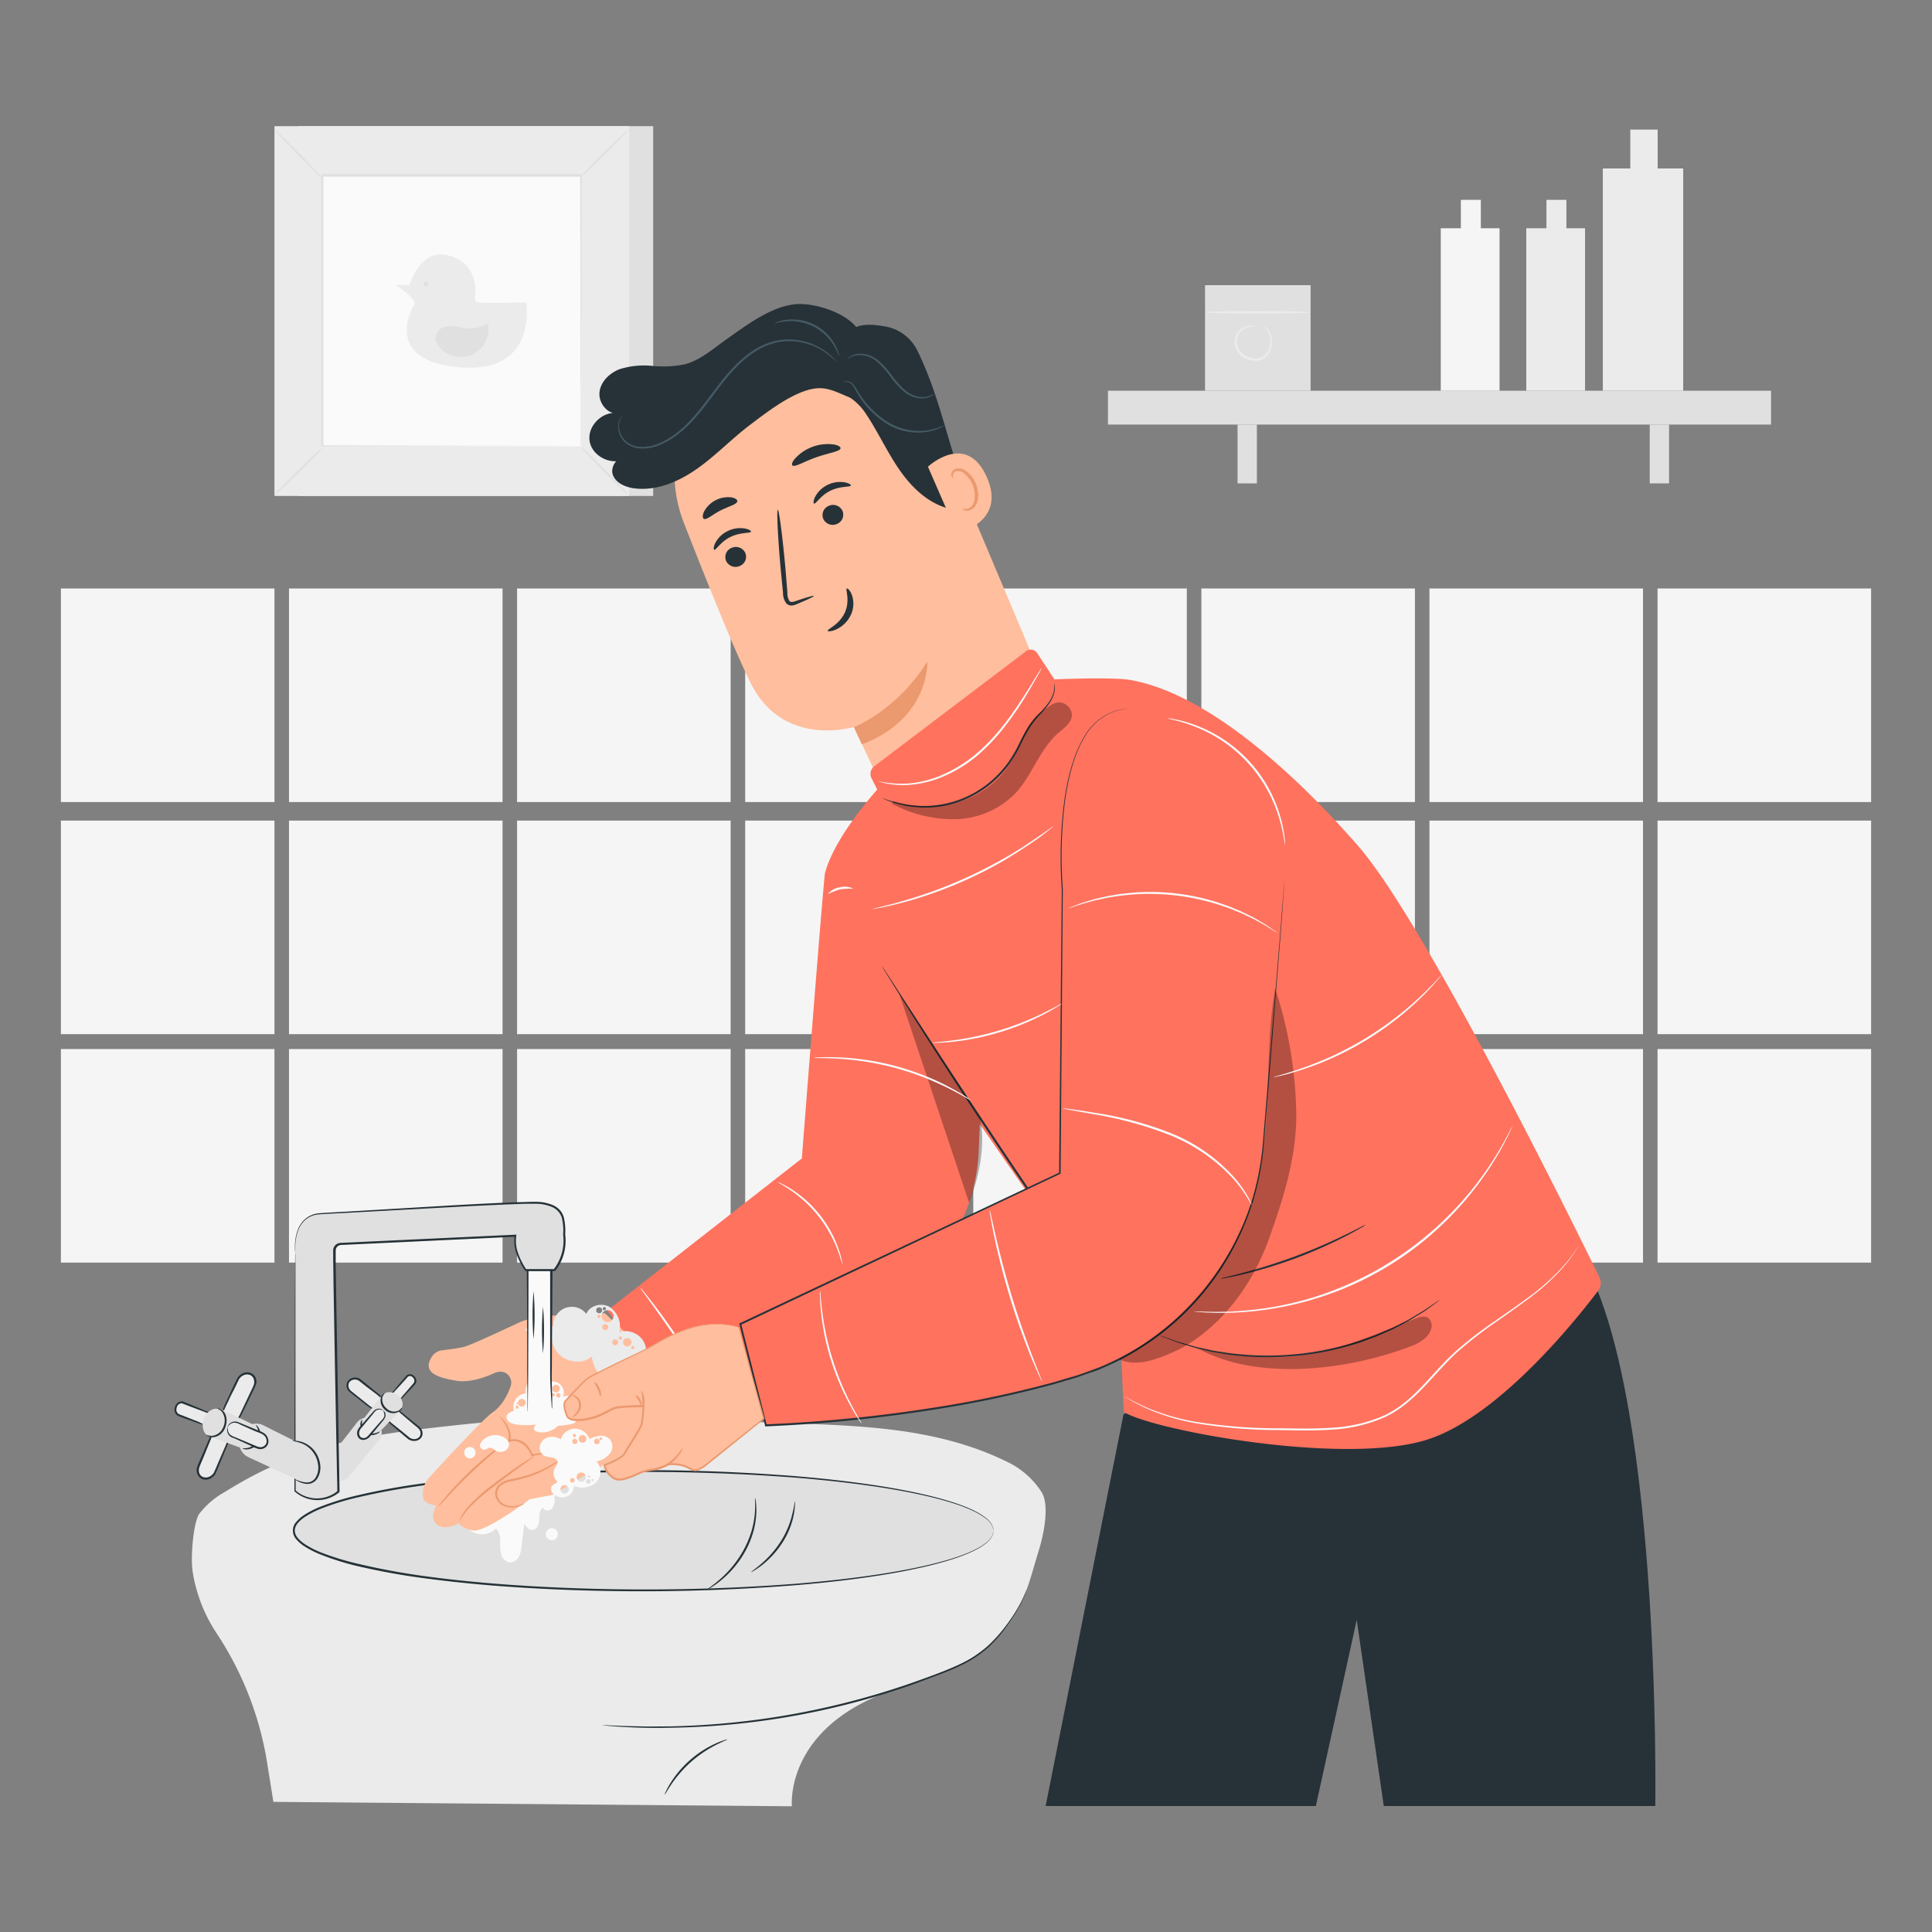 <svg xmlns="http://www.w3.org/2000/svg" viewBox="0 0 500 500"><rect x="0" y="0" width="500" height="500" fill="#808080" stroke="none"/><g id="background-complete--inject-1"><rect x="15.76" y="271.49" width="55.27" height="55.27" style="fill:#f5f5f5"></rect><rect x="74.79" y="271.49" width="55.27" height="55.27" style="fill:#f5f5f5"></rect><rect x="133.82" y="271.49" width="55.27" height="55.27" style="fill:#f5f5f5"></rect><rect x="192.85" y="271.49" width="55.27" height="55.27" style="fill:#f5f5f5"></rect><rect x="251.88" y="271.49" width="55.27" height="55.27" style="fill:#f5f5f5"></rect><rect x="310.91" y="271.49" width="55.27" height="55.27" style="fill:#f5f5f5"></rect><rect x="369.94" y="271.49" width="55.27" height="55.27" style="fill:#f5f5f5"></rect><rect x="428.97" y="271.49" width="55.27" height="55.27" style="fill:#f5f5f5"></rect><rect x="15.76" y="152.3" width="55.27" height="55.27" style="fill:#f5f5f5"></rect><rect x="15.76" y="212.37" width="55.27" height="55.27" style="fill:#f5f5f5"></rect><rect x="74.79" y="152.3" width="55.27" height="55.27" style="fill:#f5f5f5"></rect><rect x="74.79" y="212.37" width="55.27" height="55.27" style="fill:#f5f5f5"></rect><rect x="133.82" y="152.3" width="55.27" height="55.27" style="fill:#f5f5f5"></rect><rect x="133.82" y="212.37" width="55.27" height="55.27" style="fill:#f5f5f5"></rect><rect x="192.85" y="152.3" width="55.27" height="55.27" style="fill:#f5f5f5"></rect><rect x="192.85" y="212.37" width="55.27" height="55.27" style="fill:#f5f5f5"></rect><rect x="251.88" y="152.3" width="55.27" height="55.27" style="fill:#f5f5f5"></rect><rect x="251.88" y="212.37" width="55.27" height="55.27" style="fill:#f5f5f5"></rect><rect x="310.91" y="152.3" width="55.27" height="55.27" style="fill:#f5f5f5"></rect><rect x="310.91" y="212.37" width="55.27" height="55.27" style="fill:#f5f5f5"></rect><rect x="369.94" y="152.3" width="55.27" height="55.27" style="fill:#f5f5f5"></rect><rect x="369.94" y="212.37" width="55.27" height="55.27" style="fill:#f5f5f5"></rect><rect x="428.97" y="152.3" width="55.27" height="55.27" style="fill:#f5f5f5"></rect><rect x="428.97" y="212.37" width="55.27" height="55.27" style="fill:#f5f5f5"></rect><path d="M429,43.6V33.54h-7.08V43.6h-7.11v57.52h20.8V43.6Z" style="fill:#ebebeb"></path><rect x="286.74" y="101.12" width="171.61" height="8.76" style="fill:#e0e0e0"></rect><rect x="426.95" y="109.88" width="5" height="15.22" style="fill:#e0e0e0"></rect><rect x="320.28" y="109.88" width="5" height="15.22" style="fill:#e0e0e0"></rect><path d="M383.24,59.07V51.72h-5.17v7.35h-5.2v42.05h15.21V59.07Z" style="fill:#f5f5f5"></path><path d="M405.39,59.07V51.72h-5.17v7.35H395v42.05h15.21V59.07Z" style="fill:#ebebeb"></path><rect x="311.86" y="73.8" width="27.32" height="27.32" style="fill:#e0e0e0"></rect><path d="M339,80.82c0,.18-6,.32-13.47.32S312.1,81,312.1,80.82s6-.32,13.47-.32S339,80.65,339,80.82Z" style="fill:#ebebeb"></path><path d="M326.56,84.43s.1,0,.27,0a2.25,2.25,0,0,1,.73.34,3.91,3.91,0,0,1,1.5,2.51,5.72,5.72,0,0,1-.71,4.3,4,4,0,0,1-2.12,1.61,5.18,5.18,0,0,1-2.84,0,5,5,0,0,1-3.79-3.65,4.25,4.25,0,0,1,4-5.23,1.87,1.87,0,0,1,1.06.17c0,.06-.39,0-1,.08a4.31,4.31,0,0,0-2.43,1.17,3.94,3.94,0,0,0-1,3.68,4.5,4.5,0,0,0,3.39,3.17,4.69,4.69,0,0,0,2.49,0,3.41,3.41,0,0,0,1.82-1.35,5.33,5.33,0,0,0,.74-3.87,3.82,3.82,0,0,0-1.2-2.4C326.91,84.59,326.53,84.49,326.56,84.43Z" style="fill:#ebebeb"></path><rect x="77.24" y="32.65" width="91.8" height="95.7" style="fill:#e0e0e0"></rect><rect x="71.03" y="32.65" width="91.8" height="95.7" style="fill:#ebebeb"></rect><rect x="83.37" y="45.52" width="67.12" height="69.97" style="fill:#fafafa"></rect><path d="M83.37,116a13.07,13.07,0,0,1-1.68,1.9c-1.08,1.13-2.59,2.66-4.28,4.32s-3.23,3.15-4.37,4.21A12.35,12.35,0,0,1,71.12,128a12.4,12.4,0,0,1,1.67-1.9c1.08-1.12,2.59-2.65,4.28-4.32s3.25-3.16,4.39-4.22A12.85,12.85,0,0,1,83.37,116Z" style="fill:#e0e0e0"></path><path d="M150.49,115.78a13.07,13.07,0,0,1,1.9,1.68c1.13,1.07,2.65,2.58,4.32,4.27s3.15,3.24,4.2,4.38a12.35,12.35,0,0,1,1.64,1.92,12.11,12.11,0,0,1-1.89-1.67c-1.13-1.08-2.66-2.59-4.33-4.29s-3.15-3.24-4.21-4.38A12.68,12.68,0,0,1,150.49,115.78Z" style="fill:#e0e0e0"></path><path d="M150.31,45.7A12.4,12.4,0,0,1,152,43.8c1.08-1.12,2.59-2.65,4.28-4.31s3.24-3.15,4.38-4.21a12.06,12.06,0,0,1,1.91-1.64,12.4,12.4,0,0,1-1.67,1.9c-1.07,1.12-2.59,2.65-4.28,4.32s-3.25,3.16-4.38,4.21A12,12,0,0,1,150.31,45.7Z" style="fill:#e0e0e0"></path><path d="M83.18,45.88a13.73,13.73,0,0,1-1.9-1.68c-1.12-1.08-2.65-2.59-4.31-4.28s-3.15-3.23-4.21-4.37a12.35,12.35,0,0,1-1.64-1.92A12.11,12.11,0,0,1,73,35.3c1.13,1.08,2.66,2.59,4.33,4.28s3.15,3.25,4.21,4.39A11.45,11.45,0,0,1,83.18,45.88Z" style="fill:#e0e0e0"></path><path d="M150.31,115.49s0-.12,0-.34,0-.56,0-1c0-.87,0-2.13,0-3.77,0-3.31,0-8.13-.05-14.25,0-12.26-.07-29.72-.11-50.63l.21.22-66.93,0h0l.25-.25c0,25.68,0,49.71,0,70l-.21-.22,48.48.11,13.61.06,3.59,0H150l.33,0H149.1l-3.55,0-13.57,0-48.61.11h-.22v-.21c0-20.26,0-44.29,0-70v-.25h.26l66.93,0h.23v.22c0,21-.08,38.48-.11,50.77,0,6.1,0,10.91,0,14.2,0,1.62,0,2.87,0,3.73,0,.41,0,.73,0,1S150.31,115.49,150.31,115.49Z" style="fill:#e0e0e0"></path><path d="M102.4,73.74H106s2.68-9.28,9.69-7.73,7.73,7.73,7.21,10.82a1.09,1.09,0,0,0,1,1.45c1.45.2,12.27,0,12.27,0s3.09,18.34-16.9,16.8-13-14.85-12.06-16.19S102.4,73.74,102.4,73.74Z" style="fill:#ebebeb"></path><path d="M126.31,83.73a10.13,10.13,0,0,1-7.25,1,8.29,8.29,0,0,0-4-.18,3.49,3.49,0,0,0-2.33,3.61l.21.52a7.19,7.19,0,0,0,13.32-5Z" style="fill:#e0e0e0"></path><path d="M110.77,73.45a.59.59,0,1,1-.59-.58A.58.58,0,0,1,110.77,73.45Z" style="fill:#e0e0e0"></path></g><g id="Sink--inject-1"><path d="M50.32,408.39c-1.36-2.6-.44-14.15,1.22-16.57a21.54,21.54,0,0,1,6.65-5.7C77.58,374,93.77,371.46,116.57,369a388.66,388.66,0,0,1,69.73-1.51c25.52,1.83,51.28-.46,74.21,10.76a21.74,21.74,0,0,1,9.08,7.95c1.77,2.88,1.06,9.3-.87,15.45-3.56,11.3-5.27,26.47-33.86,34.55-32.15,9.08-29.92,31.26-29.92,31.26L70.75,466.32,69,455.39a85,85,0,0,0-13.14-33,40.23,40.23,0,0,1-6-15.61" style="fill:#ebebeb"></path><path d="M265.63,411.53a1.48,1.48,0,0,1-.08.3c-.07.2-.14.5-.3.87a25.54,25.54,0,0,1-1.49,3.22,41.29,41.29,0,0,1-3,4.74,38.66,38.66,0,0,1-4.9,5.6,29.68,29.68,0,0,1-7.56,4.93c-2.93,1.4-6.17,2.62-9.59,3.86a197.16,197.16,0,0,1-65.29,12.09,150.58,150.58,0,0,1-17.8-.65h.32l.92,0,3.54.15c1.53.07,3.41.09,5.59.15s4.67,0,7.42,0a203.14,203.14,0,0,0,65.13-12.17c3.42-1.23,6.66-2.43,9.58-3.8A29.51,29.51,0,0,0,255.6,426a38.48,38.48,0,0,0,4.91-5.5,43.14,43.14,0,0,0,3.07-4.67,31.41,31.41,0,0,0,1.58-3.15c.16-.37.26-.67.34-.86A1.14,1.14,0,0,1,265.63,411.53Z" style="fill:#263238"></path><path d="M188.26,450.16c0,.08-1.14.5-2.92,1.4a31.51,31.51,0,0,0-6.42,4.34,31.87,31.87,0,0,0-5.13,5.82c-1.11,1.65-1.68,2.76-1.76,2.72a2.87,2.87,0,0,1,.31-.82,20.17,20.17,0,0,1,1.14-2.1,26.93,26.93,0,0,1,11.7-10.29,17.65,17.65,0,0,1,2.23-.86A2.57,2.57,0,0,1,188.26,450.16Z" style="fill:#263238"></path><ellipse cx="166.56" cy="396.12" rx="90.54" ry="15.41" style="fill:#e0e0e0"></ellipse><path d="M257.1,396.12a4.6,4.6,0,0,0-.2-.94,5.24,5.24,0,0,0-1.75-2.19c-2-1.57-5.39-3.07-9.94-4.41-9.13-2.68-22.79-4.84-39.74-6.2a512.1,512.1,0,0,0-59.73-1c-11.23.47-23,1.29-35.15,2.9a182.59,182.59,0,0,0-18.35,3.32,67,67,0,0,0-9.08,2.81,23.83,23.83,0,0,0-4.24,2.16,8.46,8.46,0,0,0-1.78,1.53,3.25,3.25,0,0,0-.86,2,3.21,3.21,0,0,0,.85,2,8.66,8.66,0,0,0,1.77,1.53,23.31,23.31,0,0,0,4.25,2.17,70,70,0,0,0,9.08,2.81A182.59,182.59,0,0,0,110.58,408c12.13,1.62,23.92,2.44,35.16,2.91a511.9,511.9,0,0,0,59.73-1c16.95-1.36,30.61-3.52,39.74-6.2,4.56-1.34,8-2.84,9.94-4.41a5.29,5.29,0,0,0,1.75-2.18,4.75,4.75,0,0,0,.2-.94v.24a2.9,2.9,0,0,1-.15.71,5.24,5.24,0,0,1-1.73,2.25c-1.95,1.61-5.39,3.15-9.95,4.52-9.14,2.75-22.8,5-39.77,6.38a504.19,504.19,0,0,1-59.78,1.13c-11.25-.45-23-1.26-35.21-2.87a181.29,181.29,0,0,1-18.4-3.33A69.09,69.09,0,0,1,83,402.32a24,24,0,0,1-4.34-2.22,9.07,9.07,0,0,1-1.88-1.63,3.33,3.33,0,0,1,0-4.72,8.82,8.82,0,0,1,1.88-1.63A23.33,23.33,0,0,1,83,389.91a67.07,67.07,0,0,1,9.15-2.83,178.5,178.5,0,0,1,18.4-3.32c12.15-1.61,24-2.43,35.2-2.88A504.1,504.1,0,0,1,205.5,382c17,1.4,30.63,3.62,39.77,6.37,4.55,1.37,8,2.91,9.95,4.52a5.24,5.24,0,0,1,1.73,2.25,2.9,2.9,0,0,1,.15.71Z" style="fill:#263238"></path><path d="M195.43,387.65a4.84,4.84,0,0,1,.19,1.09,9.18,9.18,0,0,1,.1,1.3,12.83,12.83,0,0,1,0,1.74,21.31,21.31,0,0,1-.71,4.45,24.55,24.55,0,0,1-2.07,5.12,26.08,26.08,0,0,1-6.39,7.68,22.22,22.22,0,0,1-2.46,1.77,4.79,4.79,0,0,1-1,.53c-.06-.09,1.29-.92,3.21-2.58a28.47,28.47,0,0,0,6.16-7.64,26.35,26.35,0,0,0,2.07-5,24.09,24.09,0,0,0,.81-4.35C195.55,389.23,195.32,387.66,195.43,387.65Z" style="fill:#263238"></path><path d="M205.73,388.53a3.62,3.62,0,0,1,0,.89,8.45,8.45,0,0,1-.07,1,11.17,11.17,0,0,1-.19,1.37,20.62,20.62,0,0,1-2.94,7.39,23.82,23.82,0,0,1-5.34,5.89,19.43,19.43,0,0,1-2,1.37,3,3,0,0,1-.79.41c-.05-.08,1-.76,2.54-2.07a26.9,26.9,0,0,0,5.13-5.88,22.85,22.85,0,0,0,3-7.19C205.59,389.78,205.63,388.52,205.73,388.53Z" style="fill:#263238"></path></g><g id="Character--inject-1"><path d="M290.77,366l-20.16,101.4h69.93l10.58-48.17,7,48.17h70.27S430.08,355.72,408,323.37Z" style="fill:#263238"></path><path d="M242,110.06l27.84,66-37.67,35.29c-2.57-4.63-11.16-23.21-11.16-23.21s-18.24,5.6-26.68-11.25c-4.1-8.18-11.18-25.77-17.39-41.69a34.88,34.88,0,0,1,19.12-44.87h0A34.86,34.86,0,0,1,242,110.06Z" style="fill:#ffbe9d"></path><path d="M221,188.21s11.13-4.34,19-17c0,0,.7,14.74-16.95,21.43Z" style="fill:#eb996e"></path><path d="M187.92,145.17a2.69,2.69,0,0,0,3.52,1.31,2.57,2.57,0,0,0,1.44-3.39,2.69,2.69,0,0,0-3.52-1.31A2.56,2.56,0,0,0,187.92,145.17Z" style="fill:#263238"></path><path d="M184.85,142.27c.45.17,1.63-2.08,4.24-3.33s5.15-.89,5.27-1.34c.08-.21-.51-.63-1.63-.83a7.32,7.32,0,0,0-4.42.68,7,7,0,0,0-3.18,3.05C184.63,141.5,184.63,142.2,184.85,142.27Z" style="fill:#263238"></path><path d="M213.07,134.3a2.69,2.69,0,0,0,3.52,1.3,2.56,2.56,0,0,0,1.44-3.39,2.69,2.69,0,0,0-3.52-1.31A2.58,2.58,0,0,0,213.07,134.3Z" style="fill:#263238"></path><path d="M210.69,130.32c.46.17,1.63-2.07,4.24-3.33s5.15-.88,5.28-1.34c.07-.21-.51-.63-1.64-.83a7.33,7.33,0,0,0-4.42.68,7.17,7.17,0,0,0-3.18,3.05C210.47,129.55,210.48,130.25,210.69,130.32Z" style="fill:#263238"></path><path d="M210.62,154.23c-.06-.15-1.82.36-4.6,1.29-.7.26-1.39.43-1.73,0a3.71,3.71,0,0,1-.51-2.18c-.16-1.92-.32-3.92-.49-6-.77-8.54-1.68-15.43-2-15.4s0,7,.77,15.52c.21,2.1.4,4.1.59,6a4.28,4.28,0,0,0,.93,2.78,1.85,1.85,0,0,0,1.56.44,5.22,5.22,0,0,0,1.21-.39C209,155.17,210.68,154.39,210.62,154.23Z" style="fill:#263238"></path><path d="M219.16,152.31c-.44.18.93,3-.51,6.2s-4.61,4.33-4.44,4.73c0,.2.94.23,2.23-.36a7.8,7.8,0,0,0,3.78-3.79,6.86,6.86,0,0,0,.25-5.11C220,152.75,219.35,152.2,219.16,152.31Z" style="fill:#263238"></path><path d="M205.06,120.44c.6.59,3-1,6.28-2.13s6.11-1.48,6.2-2.31c0-.39-.72-.85-2-1a11.47,11.47,0,0,0-9.5,3.38C205.08,119.33,204.79,120.16,205.06,120.44Z" style="fill:#263238"></path><path d="M182.15,134.27c.74.37,2.24-1.12,4.38-2.19s4.18-1.54,4.3-2.37c0-.39-.54-.84-1.61-1a7.09,7.09,0,0,0-7,3.67C181.76,133.35,181.81,134.08,182.15,134.27Z" style="fill:#263238"></path><path d="M214.71,100.69l.13,0a14.82,14.82,0,0,1,9.14,6.22c.08.11.15.22.21.32,3,4.51,5.28,9.49,8.34,14s7.11,8.58,12.3,10.18c2.13.65,5.18.33,5.61-1.86A4.54,4.54,0,0,0,250,127c-4.77-12.11-6.61-24-12.56-36.21a11.42,11.42,0,0,0-8.33-6.3c-3.45-.59-7.49-1-9.68,1.74S216.11,96.1,215,99.43" style="fill:#263238"></path><path d="M240.15,120.79c.23-.27,10-9.1,15.23,2.67s-7.64,14.62-7.81,14.29S240.15,120.79,240.15,120.79Z" style="fill:#ffbe9d"></path><path d="M249.17,131.68c0-.06.27,0,.69.06a2.27,2.27,0,0,0,1.54-.65c1-1,1.21-3.46.32-5.6a7.32,7.32,0,0,0-1.89-2.68,2.59,2.59,0,0,0-2.24-.89,1.14,1.14,0,0,0-1,1.1c0,.4.17.61.11.65s-.34-.08-.46-.61a1.43,1.43,0,0,1,.13-.94,1.72,1.72,0,0,1,1-.81,3.17,3.17,0,0,1,3,.87,7.68,7.68,0,0,1,2.18,3c1,2.41.76,5.17-.72,6.42a2.48,2.48,0,0,1-2,.53C249.32,132,249.14,131.72,249.17,131.68Z" style="fill:#eb996e"></path><path d="M222.74,89.14c1.53-5.85-8.94-10.4-15.61-10.46s-13.77,5.35-19.21,9.2c-3.43,2.43-6.7,5.36-10.77,6.42a28.24,28.24,0,0,1-8.42.39,21,21,0,0,0-8.36.85c-2.63,1-5,3.28-5.23,6.09s2.25,5.79,5,5.34c-4-.83-8.17,3.14-7.55,7.16s5.8,6.54,9.35,4.55c-2.15-.8-4.17,2.22-3.29,4.34s3.36,3.11,5.64,3.38c5.82.69,11.6-1.86,16.37-5.27s8.85-7.71,13.54-11.24,12.47-9.67,18.33-9.42c4.31.18,8.46,4,10.34,2.34a7.88,7.88,0,0,0,2.21-6.73,23,23,0,0,0-2.38-6.94" style="fill:#263238"></path><path d="M161.17,107.56s-.17.21-.43.63a3.75,3.75,0,0,0-.56,2,5.5,5.5,0,0,0,4.82,5.38,10.49,10.49,0,0,0,5.36-.74,21.27,21.27,0,0,0,5.39-3.3c3.47-2.85,6.41-6.89,9.53-11.06s6.52-8,10.51-10.29a16.87,16.87,0,0,1,6.09-2.17,15.57,15.57,0,0,1,5.62.2,16.32,16.32,0,0,1,7.26,3.56,11.5,11.5,0,0,1,2,2.19c-.05,0-.69-.82-2.16-2a16.55,16.55,0,0,0-7.19-3.35,15.62,15.62,0,0,0-5.49-.14,16.63,16.63,0,0,0-5.9,2.17c-3.88,2.27-7.21,6-10.33,10.18s-6.09,8.23-9.65,11.12a21.26,21.26,0,0,1-5.54,3.33,10.83,10.83,0,0,1-5.59.7,6.77,6.77,0,0,1-2.33-.86,5.37,5.37,0,0,1-1.6-1.54,5.58,5.58,0,0,1-1-3.35,3.73,3.73,0,0,1,.67-2.11A2.45,2.45,0,0,1,161.17,107.56Z" style="fill:#455a64"></path><path d="M200.47,83.65s.25-.17.75-.36a11.37,11.37,0,0,1,2.22-.51,12.55,12.55,0,0,1,12.69,6.47,11.11,11.11,0,0,1,.89,2.09,2.29,2.29,0,0,1,.16.82c-.09,0-.4-1.12-1.37-2.72a13.44,13.44,0,0,0-5.26-4.92,13.29,13.29,0,0,0-7.07-1.36C201.61,83.31,200.49,83.74,200.47,83.65Z" style="fill:#455a64"></path><path d="M241.84,101.84a2.27,2.27,0,0,1-.85.68,5.1,5.1,0,0,1-2.92.57A7.48,7.48,0,0,1,234,101.4a21.79,21.79,0,0,1-3.62-4,21.64,21.64,0,0,0-3.53-3.88A7.18,7.18,0,0,0,223,91.92a5.17,5.17,0,0,0-2.78.46c-.61.3-.89.57-.92.53s.22-.34.82-.72a5.13,5.13,0,0,1,2.9-.64,7.3,7.3,0,0,1,4.11,1.61,20.11,20.11,0,0,1,3.65,3.94,22.94,22.94,0,0,0,3.51,3.91,7.26,7.26,0,0,0,3.8,1.7,5.34,5.34,0,0,0,2.79-.37C241.52,102.06,241.81,101.8,241.84,101.84Z" style="fill:#455a64"></path><path d="M244.57,109.93s-.07.09-.25.21a8.19,8.19,0,0,1-.81.47,11.48,11.48,0,0,1-3.26,1.11,15.51,15.51,0,0,1-11-2.2,23,23,0,0,1-7.67-8.26,9.31,9.31,0,0,0-1-1.62,2.39,2.39,0,0,0-1.14-.77,1.89,1.89,0,0,0-1.18.06s.36-.42,1.23-.26a2.48,2.48,0,0,1,1.31.77,9.12,9.12,0,0,1,1.12,1.63,23.94,23.94,0,0,0,7.62,8,15.67,15.67,0,0,0,10.62,2.29A17.78,17.78,0,0,0,244.57,109.93Z" style="fill:#455a64"></path><path d="M351.45,218.89C336,201.19,313.07,179.68,292.67,176c-4.12-.74-16.2-.33-19.79-.18l-4.41-6.72a2,2,0,0,0-3-.51l-39.2,29.71a2.49,2.49,0,0,0-.72,3.11l1.66,3.27-3.15,12a51.64,51.64,0,0,0,7.53,42.55l58.24,83.92,1,22.24c7.11,4.66,56.82,14,78.45,7.21,18.75-5.91,39.21-31.78,44.33-38.58a3.31,3.31,0,0,0,.33-3.45C407.61,317.62,368.86,238.84,351.45,218.89Z" style="fill:#FF725E"></path><path d="M157.14,339.2l50.38-39.4s5.61-72.36,6-73.88c2.88-10.8,16.15-24.49,16.15-24.49l24.37,78.41-.74,17.79A48,48,0,0,1,241.84,327l-.23.27A47.43,47.43,0,0,1,228.05,338L176.32,365.5Z" style="fill:#FF725E"></path><path d="M287.65,338.08a1.69,1.69,0,0,1-.19-.21l-.5-.62-1.91-2.44c-1.66-2.11-4-5.25-6.8-9.13-5.65-7.77-13.19-18.7-21.32-30.9s-15.32-23.36-20.48-31.47l-6-9.63L228.78,251c-.16-.28-.3-.51-.41-.69a.92.92,0,0,1-.12-.25s.06.07.17.22l.45.66,1.7,2.59,6.19,9.54c5.24,8.06,12.48,19.18,20.61,31.38s15.61,23.15,21.18,31c2.8,3.9,5.05,7.07,6.66,9.22l1.83,2.49.46.66Q287.67,338.07,287.65,338.08Z" style="fill:#263238"></path><path d="M278.38,194l-4.12,109.6-83,39.93,7,25.34s44-1.18,81-12.81a68.55,68.55,0,0,0,47.74-59.86c2.69-33.33,6.09-76.2,6-78.89C332.78,212.89,295.87,187.6,278.38,194Z" style="fill:#FF725E"></path><path d="M292.05,183.43l-.94.12a10.74,10.74,0,0,0-1.15.15l-1.56.4a14.93,14.93,0,0,0-7.86,6.91c-2.36,4-4,9.65-4.91,16.28a113.93,113.93,0,0,0-.57,22.84h0c-.16,20.13-.35,45.1-.57,73.46v.15l-.13.06L191.67,342.9l.14-.3c1.59,6.3,3.29,13,5,19.78.55,2.2,1.11,4.4,1.62,6.44l-.26-.2a382.32,382.32,0,0,0,46.89-4.87c7.51-1.23,14.83-2.79,21.92-4.53l5.28-1.37,5.18-1.52c1.73-.46,3.38-1.11,5-1.69a51.59,51.59,0,0,0,4.85-2,68.17,68.17,0,0,0,29.2-25.75A69.66,69.66,0,0,0,324,310.66a73.79,73.79,0,0,0,2.94-16.19c1.74-21,3.14-37.93,4.11-49.65.47-5.85.83-10.39,1.07-13.48.11-1.53.19-2.7.24-3.5,0-.4,0-.69,0-.89s0-.31,0-.31,0,.41,0,1.2-.09,2-.18,3.51c-.2,3.08-.53,7.63-1,13.49-.93,11.72-2.28,28.67-3.95,49.66a74.22,74.22,0,0,1-2.92,16.28,70.25,70.25,0,0,1-7.45,16.32,68.64,68.64,0,0,1-29.36,26c-1.61.69-3.19,1.49-4.88,2s-3.34,1.24-5.07,1.71l-5.19,1.52q-2.62.69-5.29,1.37c-7.11,1.76-14.43,3.32-22,4.56a381.28,381.28,0,0,1-47,4.89H198l0-.21c-.51-2-1.07-4.23-1.63-6.44l-5-19.77-.05-.21.19-.09,82.71-39-.13.21c.27-28.37.51-53.33.7-73.47v0a113.43,113.43,0,0,1,.65-22.91c.93-6.64,2.6-12.27,5-16.33a14.91,14.91,0,0,1,8-6.91l1.58-.38c.45-.09.85-.09,1.16-.13Z" style="fill:#263238"></path><path d="M353.49,316.94a9.63,9.63,0,0,1-1.33.85c-.88.52-2.18,1.23-3.79,2.08a120.53,120.53,0,0,1-13.05,5.77,118.63,118.63,0,0,1-13.65,4.15c-1.77.42-3.22.72-4.22.9a10.45,10.45,0,0,1-1.57.23,8,8,0,0,1,1.52-.43c1-.24,2.42-.6,4.18-1.06,3.53-.92,8.35-2.35,13.56-4.28s9.79-4,13.06-5.61c1.64-.8,2.95-1.46,3.86-1.93A9,9,0,0,1,353.49,316.94Z" style="fill:#263238"></path><path d="M372.54,336.48a4.42,4.42,0,0,1-.6.49l-1.79,1.31-1.31.94c-.48.32-1,.65-1.62,1-1.17.7-2.47,1.58-4,2.34l-2.4,1.25c-.84.43-1.76.79-2.68,1.21-1.84.87-3.89,1.57-6,2.35a81.52,81.52,0,0,1-14.46,3.31,80.68,80.68,0,0,1-14.84.4c-2.27-.22-4.43-.38-6.43-.77-1-.18-2-.3-2.9-.5l-2.63-.62c-1.7-.34-3.17-.87-4.48-1.26-.66-.21-1.27-.38-1.82-.58l-1.5-.58L301,346a7.75,7.75,0,0,1-.71-.32,3.88,3.88,0,0,1,.75.22l2.09.73,1.5.54c.56.18,1.18.34,1.83.53,1.32.36,2.79.86,4.48,1.18l2.63.58c.92.2,1.89.31,2.89.47,2,.37,4.14.51,6.4.72a76.2,76.2,0,0,0,29.11-3.69c2.13-.76,4.18-1.44,6-2.29.92-.41,1.83-.75,2.67-1.17l2.41-1.22c1.55-.73,2.86-1.58,4-2.26.59-.35,1.14-.66,1.64-1l1.32-.9,1.84-1.23A6.19,6.19,0,0,1,372.54,336.48Z" style="fill:#263238"></path><path d="M272.86,176.81s0,.05.05.15a1.94,1.94,0,0,1,.07.46,5.47,5.47,0,0,1-.13,1.79,8.54,8.54,0,0,1-1.13,2.6,20.53,20.53,0,0,1-2.36,2.91,23.62,23.62,0,0,0-2.8,3.48,47.53,47.53,0,0,0-2.44,4.53,34,34,0,0,1-2.89,5,28.36,28.36,0,0,1-4.17,4.57A27.07,27.07,0,0,1,246.62,208a26.68,26.68,0,0,1-9.68.87,26,26,0,0,1-6.4-1.38c-.73-.27-1.28-.49-1.65-.67a2.21,2.21,0,0,1-.55-.29s.8.3,2.26.77a28.69,28.69,0,0,0,6.37,1.21,26.76,26.76,0,0,0,19.74-6.57,28.18,28.18,0,0,0,4.1-4.48,34.32,34.32,0,0,0,2.88-4.89A44.23,44.23,0,0,1,266.2,188a23.22,23.22,0,0,1,2.89-3.49,22.46,22.46,0,0,0,2.39-2.82,8.7,8.7,0,0,0,1.17-2.49A7.33,7.33,0,0,0,272.86,176.81Z" style="fill:#263238"></path><g style="opacity:0.3"><path d="M230.85,208a33.49,33.49,0,0,0,16.5,4,22.39,22.39,0,0,0,15.37-6.62c4.42-4.7,6.3-11.49,11.2-15.7,1.55-1.33,3.55-2.72,3.49-4.76a3.52,3.52,0,0,0-2.93-3.12c-1.52-.29-3.37,1.3-4.65,2.17-4.36,2.94-5.15,7.73-7.66,12.36a23.78,23.78,0,0,1-13.49,11,29,29,0,0,1-17.52-.07"></path></g><g style="opacity:0.3"><path d="M289.92,351.93c4.58,1.84,9.7-.21,14.2-2.24,0,0,16.1-6.5,24.25-29,3.77-10.43,7.11-21.11,7.11-32.2A109.66,109.66,0,0,0,330,255.78c-3.38,19.67.33,40.08-7.53,59.48a72.48,72.48,0,0,1-33,36.48"></path></g><path d="M232.71,257.12l18.09,54.13s5-11.65,2.85-21.87Z" style="opacity:0.3"></path><g style="opacity:0.3"><path d="M309.86,348.9c8.21,4.49,17.3,5.6,26.66,5.38A91.59,91.59,0,0,0,364,348.83c2.57-.89,5.42-2.14,6.3-4.71a2.61,2.61,0,0,0-.73-3.08c-.91-.58-2.11-.22-3.13.17-11.08,4.23-22.12,9.52-34,10a77.24,77.24,0,0,1-22.57-2.33"></path></g><path d="M269.58,172.89a2.52,2.52,0,0,1-.24.51c-.2.38-.46.85-.78,1.43-.69,1.23-1.7,3-3,5.16s-2.95,4.68-5,7.35a50.8,50.8,0,0,1-7.39,8,35,35,0,0,1-9.26,5.71,27.73,27.73,0,0,1-8.64,2.08,21.59,21.59,0,0,1-6-.4,14,14,0,0,1-1.57-.42,2.43,2.43,0,0,1-.54-.19,26.75,26.75,0,0,0,8.06.64,28.09,28.09,0,0,0,8.48-2.15,35.51,35.51,0,0,0,9.11-5.66c5.81-5,9.67-10.93,12.39-15.14,1.35-2.12,2.41-3.87,3.15-5.07l.86-1.37A2.53,2.53,0,0,1,269.58,172.89Z" style="fill:#fafafa"></path><path d="M272.63,213.83a2,2,0,0,1-.39.36l-1.18.95c-1,.83-2.57,2-4.51,3.29s-4.31,2.85-7,4.42-5.74,3.14-9,4.64-6.47,2.75-9.41,3.78-5.64,1.83-7.92,2.42-4.14,1-5.44,1.25l-1.49.27a1.75,1.75,0,0,1-.53.06,2.09,2.09,0,0,1,.51-.16l1.47-.37c1.28-.3,3.12-.77,5.38-1.41s4.93-1.47,7.86-2.51,6.09-2.32,9.35-3.8,6.28-3.07,9-4.59,5.08-3,7-4.3,3.52-2.38,4.59-3.15l1.24-.87A2,2,0,0,1,272.63,213.83Z" style="fill:#fafafa"></path><path d="M274.82,259.72a7.06,7.06,0,0,1-1.15.79c-.76.49-1.88,1.13-3.3,1.89a66.59,66.59,0,0,1-23.91,7.22c-1.6.16-2.9.24-3.79.25a6.91,6.91,0,0,1-1.4,0,7.61,7.61,0,0,1,1.38-.18c.89-.07,2.18-.21,3.77-.42a75.08,75.08,0,0,0,23.78-7.18c1.43-.71,2.58-1.31,3.37-1.74A7,7,0,0,1,274.82,259.72Z" style="fill:#fafafa"></path><path d="M330.47,241.34a2.71,2.71,0,0,1-.51-.27l-1.4-.87-1-.63c-.37-.22-.79-.44-1.23-.69-.9-.47-1.88-1.07-3.05-1.59l-1.81-.86c-.63-.29-1.31-.54-2-.82-1.38-.6-2.91-1.08-4.5-1.61a59.41,59.41,0,0,0-21.64-2.52c-1.68.16-3.27.27-4.75.54-.74.12-1.46.2-2.14.35l-2,.42c-1.25.23-2.35.59-3.33.85-.48.14-.94.25-1.36.39l-1.12.38-1.56.52a3.42,3.42,0,0,1-.56.15,2.17,2.17,0,0,1,.52-.25l1.53-.61,1.12-.43c.41-.15.86-.27,1.35-.43,1-.29,2.07-.67,3.33-.93l2-.46c.69-.15,1.41-.24,2.15-.38,1.49-.28,3.1-.41,4.79-.58a57.25,57.25,0,0,1,21.81,2.53c1.61.55,3.14,1.05,4.52,1.67.7.29,1.38.55,2,.86l1.8.89c1.17.54,2.15,1.17,3,1.67.44.26.86.49,1.22.73l1,.67c.54.39,1,.7,1.35.95A2.29,2.29,0,0,1,330.47,241.34Z" style="fill:#fafafa"></path><path d="M323.93,311.86s-.41-.69-1.16-1.93a33.25,33.25,0,0,0-3.64-4.89,45.11,45.11,0,0,0-16.46-11.31,97,97,0,0,0-19.44-5.34l-6-1.08-1.64-.3a2.49,2.49,0,0,1-.57-.15,3.65,3.65,0,0,1,.59,0l1.65.21c1.44.19,3.52.49,6.07.92a89.73,89.73,0,0,1,19.58,5.22,44,44,0,0,1,16.54,11.54,30.29,30.29,0,0,1,3.54,5c.37.62.59,1.15.76,1.49A2.08,2.08,0,0,1,323.93,311.86Z" style="fill:#fafafa"></path><path d="M269.69,357.56s-.1-.13-.24-.41-.34-.74-.57-1.23c-.49-1.07-1.17-2.63-2-4.58-1.59-3.9-3.62-9.36-5.49-15.5s-3.25-11.81-4.1-15.93c-.43-2.06-.75-3.74-.93-4.9-.09-.53-.16-1-.21-1.34a1.29,1.29,0,0,1,0-.47,1.79,1.79,0,0,1,.14.45l.3,1.32,1.1,4.86c.94,4.09,2.37,9.72,4.23,15.85s3.84,11.6,5.34,15.52l1.81,4.64.48,1.27A2.62,2.62,0,0,1,269.69,357.56Z" style="fill:#fafafa"></path><path d="M223,368.42a7.39,7.39,0,0,1-.85-1.16c-.52-.77-1.23-1.91-2-3.36a63.72,63.72,0,0,1-7.7-24.62c-.16-1.65-.23-3-.24-3.92a7.23,7.23,0,0,1,0-1.45,9.09,9.09,0,0,1,.17,1.44c.06.92.19,2.25.4,3.89a70.94,70.94,0,0,0,7.65,24.48c.77,1.47,1.42,2.64,1.89,3.43A7.35,7.35,0,0,1,223,368.42Z" style="fill:#fafafa"></path><path d="M218.05,327.29c-.09,0-.42-1.53-1.32-3.89a32.65,32.65,0,0,0-1.86-4,32.35,32.35,0,0,0-6.68-8.52,34.61,34.61,0,0,0-3.46-2.76c-2.09-1.44-3.51-2.13-3.47-2.22a4.53,4.53,0,0,1,1,.43,21.61,21.61,0,0,1,2.64,1.48,28.56,28.56,0,0,1,3.59,2.72,30.24,30.24,0,0,1,6.77,8.64,28.69,28.69,0,0,1,1.78,4.13,21.3,21.3,0,0,1,.82,2.92A4.05,4.05,0,0,1,218.05,327.29Z" style="fill:#fafafa"></path><path d="M251.28,284.76a10.06,10.06,0,0,1-1.49-.79c-.93-.55-2.3-1.29-4-2.16S242,280,239.58,279a81.55,81.55,0,0,0-7.87-2.61,79.79,79.79,0,0,0-8.11-1.7c-2.53-.36-4.81-.6-6.74-.7s-3.49-.16-4.57-.15a12.77,12.77,0,0,1-1.69-.06,9.18,9.18,0,0,1,1.68-.14c1.09-.07,2.66-.08,4.6,0a65.58,65.58,0,0,1,6.79.6,67.9,67.9,0,0,1,16.09,4.33,63.23,63.23,0,0,1,6.17,2.9c1.71.92,3.07,1.72,4,2.32A10.14,10.14,0,0,1,251.28,284.76Z" style="fill:#fafafa"></path><path d="M220.83,230a19.5,19.5,0,0,0-3.43.17,18.85,18.85,0,0,0-3.18,1.26,4.69,4.69,0,0,1,3.07-1.77A4.77,4.77,0,0,1,220.83,230Z" style="fill:#fafafa"></path><path d="M185.62,363a5.94,5.94,0,0,1-.8-1.16l-2-3.26c-1.71-2.75-4.11-6.52-6.86-10.63s-5.34-7.76-7.23-10.39l-2.24-3.11a7.32,7.32,0,0,1-.78-1.18,7.25,7.25,0,0,1,.94,1.05c.57.7,1.39,1.74,2.37,3,2,2.58,4.61,6.21,7.37,10.32s5.11,7.93,6.75,10.73c.82,1.4,1.46,2.55,1.89,3.35A8.71,8.71,0,0,1,185.62,363Z" style="fill:#fafafa"></path><path d="M332.55,218.7s-.12-.67-.32-1.86a38.8,38.8,0,0,0-1.16-5,36.6,36.6,0,0,0-22.18-23.92,38.5,38.5,0,0,0-4.9-1.53c-1.18-.29-1.84-.42-1.84-.46a1.53,1.53,0,0,1,.49,0c.32,0,.79.1,1.39.23a32.2,32.2,0,0,1,5,1.38,35.79,35.79,0,0,1,22.42,24.16,32.55,32.55,0,0,1,1,5.08c.08.6.1,1.08.12,1.4A1.53,1.53,0,0,1,332.55,218.7Z" style="fill:#fafafa"></path><path d="M373,252.44a2.08,2.08,0,0,1-.31.43l-1,1.15c-.42.5-.95,1.1-1.59,1.77s-1.35,1.46-2.2,2.26a78.25,78.25,0,0,1-6.16,5.44,79.57,79.57,0,0,1-17.18,10.43,78.34,78.34,0,0,1-7.67,2.94c-1.11.39-2.13.65-3,.91s-1.66.45-2.3.6l-1.47.32a1.87,1.87,0,0,1-.52.08,1.63,1.63,0,0,1,.49-.18l1.45-.42c.63-.17,1.39-.39,2.27-.68s1.9-.57,3-1c2.21-.75,4.78-1.77,7.59-3a96.23,96.23,0,0,0,8.85-4.68,92.59,92.59,0,0,0,8.23-5.68c2.42-1.91,4.52-3.72,6.2-5.33.87-.78,1.59-1.55,2.25-2.2s1.21-1.23,1.65-1.71l1-1.08A2.05,2.05,0,0,1,373,252.44Z" style="fill:#fafafa"></path><path d="M391.44,291.38s0,.09-.09.25l-.32.7c-.29.61-.68,1.53-1.29,2.67a77.69,77.69,0,0,1-5.64,9.31,82.42,82.42,0,0,1-10.5,12.27,81.95,81.95,0,0,1-33.92,19.74,83,83,0,0,1-15.86,3.08,78.41,78.41,0,0,1-10.88.3c-1.29,0-2.28-.15-2.95-.19l-.77-.07a.82.82,0,0,1-.26-.05h.26l.77,0c.68,0,1.67.1,3,.1a87,87,0,0,0,10.84-.47,84.31,84.31,0,0,0,15.75-3.17,85.23,85.23,0,0,0,50-41c.64-1.11,1.05-2,1.38-2.61.14-.28.26-.5.36-.68A1.05,1.05,0,0,1,391.44,291.38Z" style="fill:#fafafa"></path><path d="M408.8,321.91a3.48,3.48,0,0,1-.17.31l-.52.9c-.25.38-.51.89-.9,1.43l-1.35,1.87a55.53,55.53,0,0,1-10.72,10c-2.48,1.87-5.27,3.8-8.25,5.9a104.93,104.93,0,0,0-9.17,7.1c-3.08,2.67-5.85,6-8.91,9.22s-6.55,6.47-11,8.37a39.45,39.45,0,0,1-13.5,3c-4.46.29-8.77.17-12.87.1a133.22,133.22,0,0,1-21.7-1.73,55.25,55.25,0,0,1-14-4.33L293.7,363c-.59-.3-1.06-.62-1.45-.85l-.89-.55a1.88,1.88,0,0,1-.29-.2,1.82,1.82,0,0,1,.32.16l.91.5c.4.21.88.52,1.48.81l2.06,1a57.11,57.11,0,0,0,14,4.16,137.09,137.09,0,0,0,21.65,1.61c4.09.05,8.4.17,12.83-.13a39.33,39.33,0,0,0,13.32-2.93c4.32-1.87,7.77-5,10.81-8.25s5.84-6.54,9-9.23a101.26,101.26,0,0,1,9.25-7.09c3-2.09,5.79-4,8.27-5.84a58,58,0,0,0,10.78-9.84l1.39-1.84c.4-.53.67-1,.93-1.4s.42-.65.57-.86S408.79,321.9,408.8,321.91Z" style="fill:#fafafa"></path><path d="M121.61,396a5.11,5.11,0,0,0,6.76-.44,4.43,4.43,0,0,1,1.09,3.16,14.81,14.81,0,0,0,.19,3.4,2.81,2.81,0,0,0,2.28,2.25,2.66,2.66,0,0,0,2.37-1.5A7.88,7.88,0,0,0,135,400l.69-5.7c.49.81,1.18,1.72,2.12,1.66,1.15-.07,1.66-1.49,1.72-2.65s.07-2.52,1-3.16c.24.87,1.58,1,2.24.35a3.46,3.46,0,0,0,.77-2.53,5.88,5.88,0,0,1,.34-2.68l-9.35.65Z" style="fill:#fafafa"></path><path d="M111.85,351a3.64,3.64,0,0,1,2.53-1.54c1.62-.19,4.22-.54,5.56-.85,2-.47,12.85-5.64,15.12-6.66a28.45,28.45,0,0,1,9.25-1.49c1.49.16,12.23-.62,12.23-.62l17,16.06S166.86,373.83,159,377.7a162.82,162.82,0,0,0-15.77,9.13L137.11,388s-11.6,8.67-14.64,8.09-3.77-1.88-3.77-1.88-3.75,2.16-5.73.24,0-4.81,0-4.81-3-.35-3.39-1.75a6.06,6.06,0,0,1,1.52-5.51c1.76-2,13.83-15.11,16.4-16.87s4.1-5,4.69-6.91-1.17-4.68-4.45-3.16-7,2.36-9.61,1.9C114.27,356.68,108.73,355.54,111.85,351Z" style="fill:#ffbe9d"></path><path d="M142.64,376.65a13.31,13.31,0,0,1-1.35-.2,7.38,7.38,0,0,0-3.46.41l-.22.08-.08-.2a6.19,6.19,0,0,0-3.06-3.5,3.9,3.9,0,0,0-2.6-.12l-.45.15.12-.45a4.71,4.71,0,0,0-.11-2.67,9.13,9.13,0,0,0-1-2,14.13,14.13,0,0,0-.87-1.18,4,4,0,0,1-.35-.41c0-.07.7.38,1.47,1.41a7.89,7.89,0,0,1,1.12,2A5,5,0,0,1,132,373l-.33-.3a4.29,4.29,0,0,1,3,.09,5.13,5.13,0,0,1,2.13,1.71,8.46,8.46,0,0,1,1.15,2.11l-.3-.12a6.87,6.87,0,0,1,3.69-.26A3.36,3.36,0,0,1,142.64,376.65Z" style="fill:#eb996e"></path><path d="M131.39,372.85a34.92,34.92,0,0,1-2.76,2.37c-1.72,1.44-4.06,3.46-6.54,5.81s-4.62,4.59-6.14,6.23a31.43,31.43,0,0,1-2.51,2.63,3.32,3.32,0,0,1,.55-.81c.38-.51,1-1.21,1.69-2.07a85.58,85.58,0,0,1,6.06-6.36c2.49-2.36,4.88-4.35,6.66-5.72.89-.68,1.63-1.22,2.15-1.57A3.18,3.18,0,0,1,131.39,372.85Z" style="fill:#eb996e"></path><path d="M138.19,376.89a3.86,3.86,0,0,1-.78.65l-2.23,1.64c-1.89,1.37-4.5,3.26-7.31,5.45a52.12,52.12,0,0,0-6.81,6,19.65,19.65,0,0,0-2.1,3.1,2.63,2.63,0,0,1,.33-1,11.54,11.54,0,0,1,1.49-2.36,42.64,42.64,0,0,1,6.77-6.16c2.82-2.2,5.47-4.05,7.42-5.34,1-.65,1.77-1.16,2.32-1.5A4.07,4.07,0,0,1,138.19,376.89Z" style="fill:#eb996e"></path><path d="M145.48,377.4a4.16,4.16,0,0,1-.88.77,26,26,0,0,1-2.67,1.75,30.45,30.45,0,0,1-4.31,2,34.9,34.9,0,0,1-5.6,1.46,5.26,5.26,0,0,0-2.54,1.22,2.51,2.51,0,0,0-.8,2.3,3.1,3.1,0,0,0,1.16,2,4.22,4.22,0,0,0,1.9.83,6.41,6.41,0,0,0,3-.32,10,10,0,0,1,1.09-.39,3.14,3.14,0,0,1-1,.58,6,6,0,0,1-3.18.49,4.51,4.51,0,0,1-2.11-.85A3.58,3.58,0,0,1,128.2,387a3,3,0,0,1,.92-2.75,5.76,5.76,0,0,1,2.78-1.35,38.84,38.84,0,0,0,5.56-1.41,31.85,31.85,0,0,0,4.29-1.87C144.11,378.35,145.43,377.32,145.48,377.4Z" style="fill:#eb996e"></path><path d="M131.71,373.57a1.91,1.91,0,0,1-1.14,1.95,2.46,2.46,0,0,1-2.31-.12c-.48-.29-.92-.74-1.48-.72s-1.1.6-1.69.51a1.14,1.14,0,0,1-.83-1.35,2.82,2.82,0,0,1,1.22-1.52,4.31,4.31,0,0,1,3.1-.9C130.46,371.6,131.53,372.68,131.71,373.57Z" style="fill:#fafafa"></path><path d="M166.28,346.71a5.56,5.56,0,0,0-6-2,6.1,6.1,0,0,0-2.39-6.4c-2.06-1.28-5.26-.53-6.15,1.72a4.76,4.76,0,0,0-8.5,3.26s-4.25-3.42-7.27.92a12.2,12.2,0,0,0,6.84,2,6.27,6.27,0,0,0,4.14,5.7c4.15,1.46,6.17-.9,6.17-.9s.8,5.77,4.27,5.3l8.4-3.06.48-.23A5.56,5.56,0,0,0,166.28,346.71Zm-9.88-8.44a.41.41,0,0,1,.41.42.41.41,0,0,1-.41.41.41.41,0,0,1-.42-.41A.42.42,0,0,1,156.4,338.27ZM155,341.11a.41.41,0,0,1-.41-.42.41.41,0,0,1,.41-.41.41.41,0,0,1,.42.41A.42.42,0,0,1,155,341.11Zm.06-1.24a.77.77,0,1,1,.77-.77A.77.77,0,0,1,155,339.87Zm1.58,4.36a.77.77,0,1,1,.76-.76A.76.76,0,0,1,156.6,344.23Zm.59-2.06a1.54,1.54,0,1,1,1.54-1.53A1.53,1.53,0,0,1,157.19,342.17Zm2,6a.77.77,0,1,1,.76-.77A.76.76,0,0,1,159.2,348.13Zm1.35-1.44a.42.42,0,1,1,.42-.42A.42.42,0,0,1,160.55,346.69Zm1.77,1.76a1.09,1.09,0,1,1,1.09-1.09A1.09,1.09,0,0,1,162.32,348.45Zm1.43.67a.42.42,0,1,1,.42-.42A.42.42,0,0,1,163.75,349.12Z" style="fill:#ebebeb"></path><path d="M157.76,372.41a3.16,3.16,0,0,0-2.58-.8,9.67,9.67,0,0,0-2.65.81,3.88,3.88,0,0,0-7.4.08,4.18,4.18,0,0,0-3.15-.57,3.06,3.06,0,0,0-2.24,2.18,2.44,2.44,0,0,0,1.31,2.73,13,13,0,0,0,2,.37c.65.16,1.33.68,1.27,1.35a2.64,2.64,0,0,1-.61,1.14,3,3,0,0,0,.62,3.82l-1.49,1c-.74,1.58.59,2.66,2.3,3a3,3,0,0,0,3.4-3,5.34,5.34,0,0,0,5.68-.87,3.92,3.92,0,0,0,.14-5.44,5.73,5.73,0,0,0,3.45-2A3,3,0,0,0,157.76,372.41Zm-5.33,9.39a.29.29,0,0,1,.3.29.3.3,0,1,1-.59,0A.29.29,0,0,1,152.43,381.8Zm-1.67-10.43a1,1,0,1,1-1,1A1,1,0,0,1,150.76,371.37Zm-2.1-.29a.39.39,0,0,1,.4.39.4.4,0,1,1-.79,0A.39.39,0,0,1,148.66,371.08Zm-2.53,15.45a1.09,1.09,0,1,1,1.08-1.08A1.09,1.09,0,0,1,146.13,386.53Zm2-2.82a.59.59,0,0,1-.59-.59.6.6,0,0,1,.59-.59.59.59,0,0,1,.59.59A.58.58,0,0,1,148.16,383.71Zm.55-10a.68.68,0,0,1,0-1.35.68.68,0,1,1,0,1.35Zm1.74,9.73a1.18,1.18,0,1,1,1.18-1.18A1.18,1.18,0,0,1,150.45,383.48Zm1.83.53a.59.59,0,0,1-.59-.59.6.6,0,0,1,.59-.59.59.59,0,0,1,.59.59A.58.58,0,0,1,152.28,384Zm1.14-.65a.3.3,0,0,1-.3-.29.31.31,0,0,1,.3-.3.3.3,0,0,1,.29.3A.29.29,0,0,1,153.42,383.36Zm1.08-9.57a.72.72,0,1,1,.71-.71A.71.71,0,0,1,154.5,373.79Zm1.06-1.08a.35.35,0,1,1,0-.69.35.35,0,0,1,0,.69Z" style="fill:#fafafa"></path><path d="M148.36,364.28a4,4,0,0,0-.55-2.43,1.4,1.4,0,0,0-2.15-.21,2.89,2.89,0,0,0-4.25-3.59,3,3,0,0,0-5.31,2.54,3.6,3.6,0,0,0-2.62,1.52,3.55,3.55,0,0,0-.48,3s-2.83.67-1.61,2.49,7.33,1.09,7.33,1.09-1.72,1.63,1,2a6,6,0,0,0,4.69-1.69s3.58-.19,4.38-.84S148.36,364.28,148.36,364.28Zm-14.52-1.23a.2.2,0,1,1-.2.2A.2.2,0,0,1,133.84,363.05Zm0,1.53a.4.4,0,1,1,.4-.4A.4.4,0,0,1,133.89,364.58Zm1.2-.54a1,1,0,1,1,1-1A1,1,0,0,1,135.09,364Zm8.14-2.67a.41.41,0,1,1,0-.82.41.41,0,1,1,0,.82Zm-.29-2a1,1,0,1,1,1,1A1,1,0,0,1,142.94,359.38Zm1.62,2.31a.56.56,0,0,1-.57-.57.57.57,0,0,1,.57-.57.58.58,0,0,1,.57.57A.57.57,0,0,1,144.56,361.69Z" style="fill:#fafafa"></path><path d="M191.21,343.54l6.48,23.56s-14.16,11.3-15,12a5.21,5.21,0,0,1-2.9,1.36c-.78-.07-2.07-1-3-1.23s-3.29-.52-3.93-.19a15.65,15.65,0,0,1-5,1.42c-2.2.19-6.72,3.48-9,2.06a4.91,4.91,0,0,1-2.44-3.37s4.48-1.8,5.14-3,4-6.29,4.4-7.45a29.81,29.81,0,0,0,.51-4.84s-6.26.06-7.48.52-2.33,1.34-4.65,2.18-6.78,1.55-7.55,0-1-3.37-.65-3.86c0,0,4.78-5.23,5.81-6s13.42-6.65,16.14-8.07,12.66-8.41,23.1-5.11" style="fill:#ffbe9d"></path><path d="M191.21,343.54l-.24-.05-.69-.15c-.31-.07-.68-.18-1.14-.26l-1.58-.22a23.65,23.65,0,0,0-10.21,1.42,39.59,39.59,0,0,0-6.67,3.1c-2.29,1.41-4.93,2.66-7.69,4s-5.72,2.79-8.78,4.35A19.16,19.16,0,0,0,152,357c-.64.56-1.26,1.21-1.88,1.85-1.25,1.3-2.5,2.65-3.76,4l0,0a2.63,2.63,0,0,0-.06,1.24,7.33,7.33,0,0,0,.31,1.37c.07.22.16.44.25.66s.1.21.15.32.11.15.16.24a2.19,2.19,0,0,0,1.2.5,10.2,10.2,0,0,0,2.91-.09,15.77,15.77,0,0,0,2.92-.72,19,19,0,0,0,2.8-1.27c.46-.24.92-.5,1.41-.73a4.53,4.53,0,0,1,1.6-.43c2.14-.23,4.29-.28,6.48-.32h.27v.27a34.88,34.88,0,0,1-.37,4.24,4,4,0,0,1-.34,1.1c-.16.34-.34.66-.53,1-.36.64-.74,1.27-1.13,1.9l-1.46,2.35-.72,1.17-.35.59a2.7,2.7,0,0,1-.48.59,12.08,12.08,0,0,1-2.37,1.47c-.81.41-1.63.77-2.46,1.11l.16-.26a4.66,4.66,0,0,0,1.72,2.76,2.82,2.82,0,0,0,1.42.71,5,5,0,0,0,1.62-.13,20.43,20.43,0,0,0,3.17-1.16,12.39,12.39,0,0,1,3.26-1.09,13.67,13.67,0,0,0,3.16-.72,14.89,14.89,0,0,0,1.49-.59,3.36,3.36,0,0,1,1.69-.25,9.87,9.87,0,0,1,3.21.57c.49.22.95.47,1.41.68a2,2,0,0,0,1.34.29,6.17,6.17,0,0,0,2.53-1.41L185,377l4.45-3.55,8.09-6.44-.06.19-4.67-17.27c-.53-2-.95-3.6-1.24-4.7-.13-.52-.23-.92-.31-1.22a2.34,2.34,0,0,1-.09-.42,1.69,1.69,0,0,1,.14.4l.36,1.21c.31,1.1.76,2.67,1.34,4.68,1.14,4.09,2.79,10,4.82,17.22l0,.12-.09.08-8.05,6.47-4.43,3.57L183,379.14a6.82,6.82,0,0,1-2.74,1.52,1.72,1.72,0,0,1-.87,0,5.56,5.56,0,0,1-.75-.29c-.48-.22-.94-.47-1.41-.67a9.45,9.45,0,0,0-3-.52,2.84,2.84,0,0,0-1.47.2,16,16,0,0,1-1.54.62,14.34,14.34,0,0,1-3.28.74,12.38,12.38,0,0,0-3.1,1.06,21.29,21.29,0,0,1-3.25,1.2,5.74,5.74,0,0,1-1.81.14,3.46,3.46,0,0,1-1.67-.82,5,5,0,0,1-1.91-3.11l0-.19.19-.07c.81-.34,1.63-.71,2.42-1.11a11.16,11.16,0,0,0,2.25-1.39,1.87,1.87,0,0,0,.38-.46l.35-.6.73-1.17,1.46-2.35c.38-.63.76-1.26,1.12-1.89a5.48,5.48,0,0,0,.81-1.91,35,35,0,0,0,.36-4.17l.26.27c-2.17,0-4.33.08-6.42.31a4.2,4.2,0,0,0-1.45.38c-.46.22-.92.47-1.38.72a21.07,21.07,0,0,1-2.87,1.3,16.92,16.92,0,0,1-3,.73,10.53,10.53,0,0,1-3.07.08,2.53,2.53,0,0,1-1.47-.64,2.79,2.79,0,0,1-.41-.71,6,6,0,0,1-.26-.71,7.1,7.1,0,0,1-.33-1.45,2.77,2.77,0,0,1,.14-1.56h0l0,0c1.28-1.38,2.53-2.73,3.78-4,.64-.64,1.25-1.28,1.93-1.88a18,18,0,0,1,2.32-1.3c3.08-1.55,6-3,8.8-4.31s5.39-2.56,7.7-4a39.66,39.66,0,0,1,6.75-3.08,23.41,23.41,0,0,1,10.32-1.29l1.59.25c.45.1.82.22,1.13.3l.68.2A.62.62,0,0,1,191.21,343.54Z" style="fill:#eb996e"></path><path d="M155.44,361.48c-.15,0-.31-.91-.76-1.94s-1-1.79-.88-1.89.88.55,1.36,1.68A2.83,2.83,0,0,1,155.44,361.48Z" style="fill:#eb996e"></path><path d="M176.73,374.81a4.64,4.64,0,0,1-.8,1.42,10.1,10.1,0,0,1-2.74,2.83,8.3,8.3,0,0,1-3.71,1.36,3.87,3.87,0,0,1-1.63,0,7.78,7.78,0,0,1,1.57-.34,9.83,9.83,0,0,0,3.48-1.43,12.86,12.86,0,0,0,2.74-2.62C176.27,375.24,176.67,374.77,176.73,374.81Z" style="fill:#eb996e"></path><path d="M166.05,359.77a6,6,0,0,1,.34,5.1,14.79,14.79,0,0,1-.12-2.55A16.17,16.17,0,0,1,166.05,359.77Z" style="fill:#eb996e"></path><path d="M164.49,361.13c.07-.12.79.25,1.25,1.09s.41,1.63.27,1.63-.32-.66-.73-1.38S164.4,361.25,164.49,361.13Z" style="fill:#eb996e"></path><path d="M148.1,366.74c0-.07.31-.31.75-.78a3.52,3.52,0,0,0,1-2.2,2.47,2.47,0,0,0-.94-2.1c-.51-.39-.93-.43-.93-.51s.48-.16,1.13.2a2.38,2.38,0,0,1,.9.91,2.68,2.68,0,0,1,.36,1.53,3.41,3.41,0,0,1-1.26,2.44C148.55,366.67,148.12,366.79,148.1,366.74Z" style="fill:#eb996e"></path><circle cx="142.82" cy="397.05" r="1.56" style="fill:#fafafa"></circle><path d="M123.07,375.82a1.47,1.47,0,1,1-2.93,0,1.47,1.47,0,0,1,2.93,0Z" style="fill:#fafafa"></path></g><g id="Tap--inject-1"><polyline points="136.52 365.35 136.52 328.65 142.65 328.65 142.54 357.2 142.84 364.62" style="fill:#fafafa"></polyline><path d="M142.84,364.62a4.18,4.18,0,0,1-.08-.72c0-.51-.07-1.2-.13-2.06-.08-1.79-.29-4.39-.25-7.63,0-6.52,0-15.49,0-25.56l.26.26h-6.13l.26-.26c0,10.24-.06,19.39-.08,26.05,0,3.26-.06,5.91-.08,7.8,0,.88,0,1.58-.05,2.11a3.24,3.24,0,0,1,0,.74,6,6,0,0,1-.05-.74c0-.53,0-1.23,0-2.11,0-1.89-.05-4.54-.08-7.8,0-6.66,0-15.81-.09-26.05v-.26h6.65v.26c-.07,10.06-.13,19-.18,25.55-.09,3.24.07,5.84.1,7.64,0,.86,0,1.54,0,2.06A4,4,0,0,1,142.84,364.62Z" style="fill:#263238"></path><path d="M138.09,346.58a74.65,74.65,0,0,1,0-12.45,74.65,74.65,0,0,1,0,12.45Z" style="fill:#263238"></path><path d="M140.53,350.2a69.13,69.13,0,0,1,0-12,69.13,69.13,0,0,1,0,12Z" style="fill:#263238"></path><path d="M97,367.46a3.4,3.4,0,0,0-4.71.82l-6.1,7.82a6.16,6.16,0,0,0-.62,6c1.3,2.73,4.36.4,4.36.4L98,372.75a3.36,3.36,0,0,0,.1-4.24,6.6,6.6,0,0,0-1-1Z" style="fill:#e0e0e0"></path><path d="M100.67,365.26c.68-.82-1.85-3.56-2.65-4.19l-4.71-3.75a2.17,2.17,0,0,0-2.66-.22,1.63,1.63,0,0,0-.75,1.6,2,2,0,0,0,.8,1.44l5,3.92c.77.6,3.87,2.23,4.52,1.45Z" style="fill:#ebebeb"></path><path d="M100.67,365.26s-.12.11-.44.3l0,0a1,1,0,0,1-.84.26,5,5,0,0,1-1.2-.26A10.87,10.87,0,0,1,95.27,364L92,361.44l-.91-.71a5.84,5.84,0,0,1-.93-.83,2.08,2.08,0,0,1-.09-2.54,2.33,2.33,0,0,1,1.54-.84,2.5,2.5,0,0,1,1.61.38c.8.62,1.46,1.18,2.15,1.73l1.93,1.57a13.93,13.93,0,0,1,1.64,1.44,9.32,9.32,0,0,1,1.79,2.53,1.36,1.36,0,0,1,.14.83c0,.2-.16.28-.15.26s0-.1,0-.27a1.66,1.66,0,0,0-.23-.75,10.67,10.67,0,0,0-1.89-2.37A12.62,12.62,0,0,0,97,360.5L95,359c-.68-.52-1.42-1.14-2.13-1.67a1.85,1.85,0,0,0-2.42.33,1.67,1.67,0,0,0,.1,2,4.51,4.51,0,0,0,.85.75l.9.73,3.26,2.61a10.87,10.87,0,0,0,2.78,1.58c.8.33,1.56.46,1.82.18h0A2,2,0,0,1,100.67,365.26Z" style="fill:#263238"></path><path d="M98.36,363.82c-.73.79,1.68,3.65,2.46,4.32l4.71,3.94a2.33,2.33,0,0,0,2.74.33,1.57,1.57,0,0,0,.78-1.56,2.18,2.18,0,0,0-.82-1.47l-5-4.13c-.75-.63-3.76-2.41-4.45-1.65Z" style="fill:#ebebeb"></path><path d="M98.36,363.82s.12-.1.45-.27h0a1,1,0,0,1,.85-.22,4.6,4.6,0,0,1,1.18.33,10.66,10.66,0,0,1,2.87,1.67L107,368l.92.75a5.73,5.73,0,0,1,.94.86,2,2,0,0,1,.09,2.54,2.31,2.31,0,0,1-1.61.77,2.71,2.71,0,0,1-1.66-.45c-.81-.65-1.48-1.24-2.17-1.82L101.57,369a13,13,0,0,1-1.6-1.51,9.32,9.32,0,0,1-1.68-2.61,1.39,1.39,0,0,1-.1-.84.39.39,0,0,1,.17-.26s-.06.1-.07.27a1.66,1.66,0,0,0,.19.76,10.5,10.5,0,0,0,1.79,2.46,12.34,12.34,0,0,0,1.61,1.44l2,1.61c.69.57,1.4,1.16,2.15,1.76a2.12,2.12,0,0,0,1.3.36,1.79,1.79,0,0,0,1.21-.58,1.62,1.62,0,0,0-.1-2,5.53,5.53,0,0,0-.86-.79l-.91-.76-3.23-2.75a11.22,11.22,0,0,0-2.71-1.71c-.78-.36-1.52-.53-1.8-.27h0A2.39,2.39,0,0,1,98.36,363.82Z" style="fill:#263238"></path><path d="M98,370.87l5.81-6.18L99,360.9l-5.38,6.9C93.92,370.45,95.43,371.39,98,370.87Z" style="fill:#e0e0e0"></path><path d="M103.34,362.44l3.92-4.32a1.26,1.26,0,0,0,.15-1.4,1.31,1.31,0,0,0-1.93-.68L101,361.16" style="fill:#ebebeb"></path><path d="M101,361.16a8.59,8.59,0,0,1,1.17-1.56c.77-1,1.86-2.24,3.12-3.7l0,0,0,0a1.72,1.72,0,0,1,.83-.24,1.39,1.39,0,0,1,.86.29,2.27,2.27,0,0,1,.59.7,1.37,1.37,0,0,1,.17.88,1.55,1.55,0,0,1-.37.81l-.51.56-1.8,1.91a12.23,12.23,0,0,1-1.78,1.69,12.35,12.35,0,0,1,1.49-1.9l1.72-2c.16-.19.33-.37.49-.57a1,1,0,0,0,.25-.57,1,1,0,0,0-.12-.62,2.07,2.07,0,0,0-.46-.55,1,1,0,0,0-1.1,0l.07-.06c-1.27,1.45-2.42,2.71-3.26,3.6A8.66,8.66,0,0,1,101,361.16Z" style="fill:#263238"></path><path d="M99.19,360.93a2.78,2.78,0,0,0,.51,3.83,2.47,2.47,0,1,0,3.29-3.54C101.79,360.08,100.09,360,99.19,360.93Z" style="fill:#e0e0e0"></path><path d="M99.6,360.55a2.53,2.53,0,0,0-.64,1.12,3,3,0,0,0,1,2.75,2.93,2.93,0,0,0,1.48.84,2.75,2.75,0,0,0,1.45-.1c.79-.31,1-.85,1.1-.8s0,.63-1,1.1a2.93,2.93,0,0,1-1.71.23,3.22,3.22,0,0,1-1.77-.95,3.13,3.13,0,0,1-.91-3.14,1.74,1.74,0,0,1,.61-.89C99.43,360.55,99.59,360.52,99.6,360.55Z" style="fill:#263238"></path><path d="M93.68,367.41c.08,0,0,.42,0,1a2.72,2.72,0,0,0,3.54,2.46c.67-.17,1-.45,1.08-.39s-.23.42-1,.71a3.13,3.13,0,0,1-2.92-.36,2.86,2.86,0,0,1-1.11-2.39C93.37,367.78,93.63,367.39,93.68,367.41Z" style="fill:#263238"></path><path d="M99.17,365.05a1.58,1.58,0,0,0-2.27.21l-3.56,4.16a2,2,0,0,0-.4,2.34,1.24,1.24,0,0,0,1.31.63,2.1,2.1,0,0,0,1.31-.74l3.72-4.4a1.59,1.59,0,0,0-.11-2.2Z" style="fill:#ebebeb"></path><path d="M99.17,365.05s.33.14.53.66a1.62,1.62,0,0,1,0,1,3.28,3.28,0,0,1-.73,1.15c-.66.8-1.4,1.7-2.2,2.69l-.65.77a6.14,6.14,0,0,1-.75.82,2.32,2.32,0,0,1-1.21.5,1.56,1.56,0,0,1-1.27-.43,2,2,0,0,1-.27-2.2,3.57,3.57,0,0,1,.65-.91l.66-.76,2.31-2.62.48-.53a1.87,1.87,0,0,1,.55-.43,1.76,1.76,0,0,1,1.11-.16,1.38,1.38,0,0,1,.61.29c.11.1.15.16.14.17a2.62,2.62,0,0,0-.79-.27,1.45,1.45,0,0,0-.93.2,3.59,3.59,0,0,0-.87.93l-2.23,2.68-.65.78a2.69,2.69,0,0,0-.55.79,1.56,1.56,0,0,0,.2,1.72,1.33,1.33,0,0,0,1.72-.09,7.15,7.15,0,0,0,.69-.74l.66-.77,2.29-2.63a3,3,0,0,0,.74-1,1.51,1.51,0,0,0,0-.88A3.65,3.65,0,0,0,99.17,365.05Z" style="fill:#263238"></path><path d="M98.76,370.17c-.07-.12-.11-.22-.09-.23a.56.56,0,0,1,.16.19c.07.11.11.21.09.22S98.83,370.28,98.76,370.17Z" style="fill:#263238"></path><path d="M76.45,324.18c0-.58-1-9.85,6.77-10.14s53.33-3.3,56.93-2.71,5.87,1.89,5.87,6.22v1.93a12.37,12.37,0,0,1-2.51,9.17h-7.44s-3.43-4.72-2.66-8.89l-45,2.12a1.77,1.77,0,0,0-1.86,1.5c-.1.56,1.06,62.63,1.06,62.63h0a8.58,8.58,0,0,1-11,0l-.2-.17Z" style="fill:#e0e0e0"></path><path d="M76.45,324.18s0,.38,0,1.12,0,1.84,0,3.26c0,2.88,0,7.08,0,12.44,0,10.76,0,26.17.06,44.83l-.08-.16a8.43,8.43,0,0,0,7.72,1.84,9.28,9.28,0,0,0,2-.8,8.7,8.7,0,0,0,.9-.59l.21-.17.11-.08,0,0h0s-.15.33-.08.16v-.62c0-1.48-.06-3-.09-4.49q-.17-9.06-.36-18.84c-.12-6.51-.24-13.23-.36-20.12q-.09-5.18-.18-10.47c0-1.76-.05-3.54-.07-5.32,0-.91,0-1.76,0-2.73a2,2,0,0,1,.7-1.33,2.13,2.13,0,0,1,1.44-.46h0l7.47-.35,37.51-1.76h.31l-.05.31a9.29,9.29,0,0,0,.51,4.58,17.9,17.9,0,0,0,2.1,4.11l-.2-.1h7.44l-.18.09a12.13,12.13,0,0,0,2.46-9v0a14.35,14.35,0,0,0-.35-4.43,4.56,4.56,0,0,0-2.91-2.88,11.52,11.52,0,0,0-2.07-.56,13.57,13.57,0,0,0-2.12-.13c-1.42,0-2.84,0-4.24.08-5.59.19-10.9.46-15.9.72l-26,1.42c-3.61.22-6.86.33-9.66.53a6.07,6.07,0,0,0-3.5,1.43,7.08,7.08,0,0,0-1.8,2.64,12.93,12.93,0,0,0-.78,4.35c0,.5,0,.89,0,1.14a3.81,3.81,0,0,1,0,.39,13.85,13.85,0,0,1-.08-1.53,12.49,12.49,0,0,1,.73-4.4,7.17,7.17,0,0,1,1.8-2.72A6.32,6.32,0,0,1,82.51,314c2.82-.22,6-.35,9.67-.58l26-1.54c5-.27,10.32-.56,15.92-.76,1.4,0,2.82-.1,4.26-.09a13.48,13.48,0,0,1,2.19.13,13.64,13.64,0,0,1,2.15.57,5.57,5.57,0,0,1,1.95,1.2,4.77,4.77,0,0,1,1.23,2,14.7,14.7,0,0,1,.39,4.57v0a12.55,12.55,0,0,1-2.55,9.36l-.07.09h-7.69l-.07-.11a18.05,18.05,0,0,1-2.17-4.24,9.85,9.85,0,0,1-.54-4.83l.26.3-37.5,1.77-7.48.35h0a1.63,1.63,0,0,0-1.07.34,1.48,1.48,0,0,0-.51,1c0,.88,0,1.76,0,2.64,0,1.78.05,3.56.07,5.32.06,3.53.11,7,.17,10.47q.18,10.35.34,20.12t.33,18.85c0,1.51.06,3,.08,4.48V386c.07-.15-.09.23-.08.2h0l0,0-.11.09-.22.17a8.81,8.81,0,0,1-3,1.46A8.88,8.88,0,0,1,76.27,386l-.08-.06v-.1c0-18.66.1-34.07.13-44.83,0-5.36.05-9.56.06-12.44,0-1.42,0-2.51,0-3.26S76.45,324.18,76.45,324.18Z" style="fill:#263238"></path><path d="M62.64,370.68a4.13,4.13,0,0,1,5.56-1.79l10.49,5.26a7.45,7.45,0,0,1,3.63,6.36c0,3.8-4.39,2.92-4.39,2.92l-13.59-6.29A4.16,4.16,0,0,1,62,372.48a8.7,8.7,0,0,1,.59-1.71Z" style="fill:#e0e0e0"></path><path d="M57.45,370.38c-1.19-.52.15-5,.71-6.19l3.3-6.93a2.84,2.84,0,0,1,2.85-1.8A1.89,1.89,0,0,1,66,356.81a2.77,2.77,0,0,1-.17,2.09l-3.5,7.26c-.54,1.11-3.07,4.72-4.2,4.22Z" style="fill:#ebebeb"></path><path d="M57.45,370.38a2.59,2.59,0,0,1,.64-.06h0c.46.16,1.17-.4,1.88-1.19a15.23,15.23,0,0,0,2.23-3.29l2.25-4.78c.39-.86.9-1.79,1.24-2.68a2.35,2.35,0,0,0,0-1.39,1.73,1.73,0,0,0-.83-1.08,2.12,2.12,0,0,0-1.64-.07,2.66,2.66,0,0,0-1.3,1c-.54,1-1,2.11-1.52,3.09s-1,1.94-1.38,2.84a22.57,22.57,0,0,0-1.13,2.47,14.64,14.64,0,0,0-.86,3.83,1.84,1.84,0,0,0,.15,1c.09.22.23.26.22.29a.48.48,0,0,1-.31-.23,1.87,1.87,0,0,1-.26-1.07,12.74,12.74,0,0,1,.72-3.94,20.63,20.63,0,0,1,1.08-2.55c.42-.9.87-1.85,1.33-2.85s.92-2,1.54-3.17a3.19,3.19,0,0,1,1.55-1.22,2.39,2.39,0,0,1,3.11,3.18c-.41,1-.88,1.86-1.29,2.75L62.58,366a14.6,14.6,0,0,1-2.38,3.31,6.36,6.36,0,0,1-1.13.93,1.14,1.14,0,0,1-1,.18h0A2,2,0,0,1,57.45,370.38Z" style="fill:#263238"></path><path d="M59.22,367.44c1.21.46.08,5-.42,6.22l-3,7.07a2.84,2.84,0,0,1-2.77,1.93,1.86,1.86,0,0,1-1.7-1.27,2.75,2.75,0,0,1,.07-2.09l3.15-7.42c.48-1.14,2.85-4.85,4-4.41Z" style="fill:#ebebeb"></path><path d="M59.22,367.44a2.63,2.63,0,0,1-.64.09h0c-.46-.13-1.15.45-1.82,1.28a15,15,0,0,0-2.07,3.38c-.61,1.48-1.29,3.12-2,4.88-.35.88-.81,1.84-1.12,2.74a2.47,2.47,0,0,0,0,1.4,1.74,1.74,0,0,0,.87,1,2.17,2.17,0,0,0,1.64,0,2.71,2.71,0,0,0,1.26-1.08c.49-1,.93-2.15,1.37-3.15l1.25-2.9a21.61,21.61,0,0,0,1-2.53,14.63,14.63,0,0,0,.69-3.86,2,2,0,0,0-.2-1c-.1-.2-.24-.24-.23-.27s.16,0,.32.21a2,2,0,0,1,.31,1.06,13,13,0,0,1-.53,4,20.47,20.47,0,0,1-1,2.6l-1.19,2.91c-.45,1-.82,2.07-1.39,3.24a3.19,3.19,0,0,1-1.49,1.29,2.63,2.63,0,0,1-2.06,0,2.59,2.59,0,0,1-1.19-3c.36-1.05.79-1.9,1.16-2.81.76-1.75,1.47-3.38,2.1-4.85a14.47,14.47,0,0,1,2.23-3.41,5.63,5.63,0,0,1,1.09-1,1.11,1.11,0,0,1,1-.23h0A2.09,2.09,0,0,1,59.22,367.44Z" style="fill:#263238"></path><path d="M63.32,375.07l-9.6-3.52,3.25-7,9.48,4.58C67.49,372.27,66.35,374.19,63.32,375.07Z" style="fill:#e0e0e0"></path><path d="M53,368.8l-6.67-2.51a1.52,1.52,0,0,1-.94-1.45c.06-1.1.58-1.92,1.79-1.89L54.92,366" style="fill:#ebebeb"></path><path d="M54.92,366a11.46,11.46,0,0,1-2.28-.72c-1.4-.51-3.35-1.24-5.55-2.1l.08,0a1.32,1.32,0,0,0-1.27.65,2.27,2.27,0,0,0-.24.89,1.22,1.22,0,0,0,.17.8,1.39,1.39,0,0,0,.61.52l.87.33,3,1.18A16.12,16.12,0,0,1,53,368.8a16.89,16.89,0,0,1-2.84-.87l-3-1.08-.87-.32a1.8,1.8,0,0,1-.86-.71,1.69,1.69,0,0,1-.26-1.12,2.76,2.76,0,0,1,.31-1.09,1.82,1.82,0,0,1,1.74-.92h.08c2.2.88,4.12,1.68,5.49,2.27A12.52,12.52,0,0,1,54.92,366Z" style="fill:#263238"></path><path d="M56.79,364.71c1.52.56,2.17,2.6,1.45,4.55s-2.54,3.08-4.06,2.52-2.16-2.59-1.44-4.55S55.28,364.15,56.79,364.71Z" style="fill:#e0e0e0"></path><path d="M56.14,364.52s.17-.08.48,0a2.06,2.06,0,0,1,1.15.67A3.26,3.26,0,0,1,58.6,367a5,5,0,0,1-.29,2.38,4,4,0,0,1-1.43,1.93,3.46,3.46,0,0,1-1.86.65c-1.18,0-1.7-.63-1.64-.64a3.83,3.83,0,0,0,1.61.27,3.54,3.54,0,0,0,2.84-2.39,3.89,3.89,0,0,0-.34-3.75A2.79,2.79,0,0,0,56.14,364.52Z" style="fill:#263238"></path><path d="M66.19,368.74s.52.27.91,1.08a3.82,3.82,0,0,1-.12,3.4,3.77,3.77,0,0,1-2.84,1.86c-.9.09-1.42-.17-1.4-.22s.54,0,1.34-.14A3.57,3.57,0,0,0,66.76,370C66.5,369.19,66.13,368.8,66.19,368.74Z" style="fill:#263238"></path><path d="M59,369.28a2,2,0,0,1,2.6-1.08l6,2.59a2.43,2.43,0,0,1,1.63,2.38,1.62,1.62,0,0,1-1.1,1.45,2.32,2.32,0,0,1-1.79-.08L60,371.79a2,2,0,0,1-1-2.51Z" style="fill:#ebebeb"></path><path d="M59,369.28a4,4,0,0,0,0,1,2,2,0,0,0,.55,1,4.43,4.43,0,0,0,1.38.7l3.87,1.63,1.12.47a5.18,5.18,0,0,0,1.13.41,1.66,1.66,0,0,0,1.89-1,2,2,0,0,0-.72-2.1,4,4,0,0,0-1.05-.56L66,370.37l-3.85-1.71a3.07,3.07,0,0,0-1.45-.47,1.82,1.82,0,0,0-1.07.35c-.52.38-.63.77-.68.74s0-.1.07-.27a1.85,1.85,0,0,1,.49-.63,2,2,0,0,1,1.18-.48,2.12,2.12,0,0,1,.81.1l.8.32,3.88,1.61,1.12.47a4.48,4.48,0,0,1,1.18.62,2.5,2.5,0,0,1,.89,2.66,2.14,2.14,0,0,1-2.46,1.3,5.24,5.24,0,0,1-1.25-.45L64.57,374l-3.83-1.73L60,372a2.1,2.1,0,0,1-1.2-1.63,1.81,1.81,0,0,1,.08-.8C58.9,369.35,59,369.27,59,369.28Z" style="fill:#263238"></path><path d="M62.11,374.73c0,.14,0,.26,0,.26s0-.12,0-.26,0-.26,0-.26S62.11,374.59,62.11,374.73Z" style="fill:#263238"></path><path d="M75.62,372.92a1.85,1.85,0,0,1,.79-.06,6.39,6.39,0,0,1,2.13.47,6.79,6.79,0,0,1,2.64,1.88,7.14,7.14,0,0,1,1.65,3.61,5.4,5.4,0,0,1-.76,3.9,3.1,3.1,0,0,1-1.41,1.12,3.15,3.15,0,0,1-1.55.17,6.19,6.19,0,0,1-2.06-.69c-.46-.23-.69-.39-.67-.42s.28.06.75.24a7.38,7.38,0,0,0,2,.5,2.63,2.63,0,0,0,2.52-1.19,5,5,0,0,0,.64-3.56,6.82,6.82,0,0,0-3.92-5.22A11.41,11.41,0,0,0,75.62,372.92Z" style="fill:#263238"></path></g></svg>